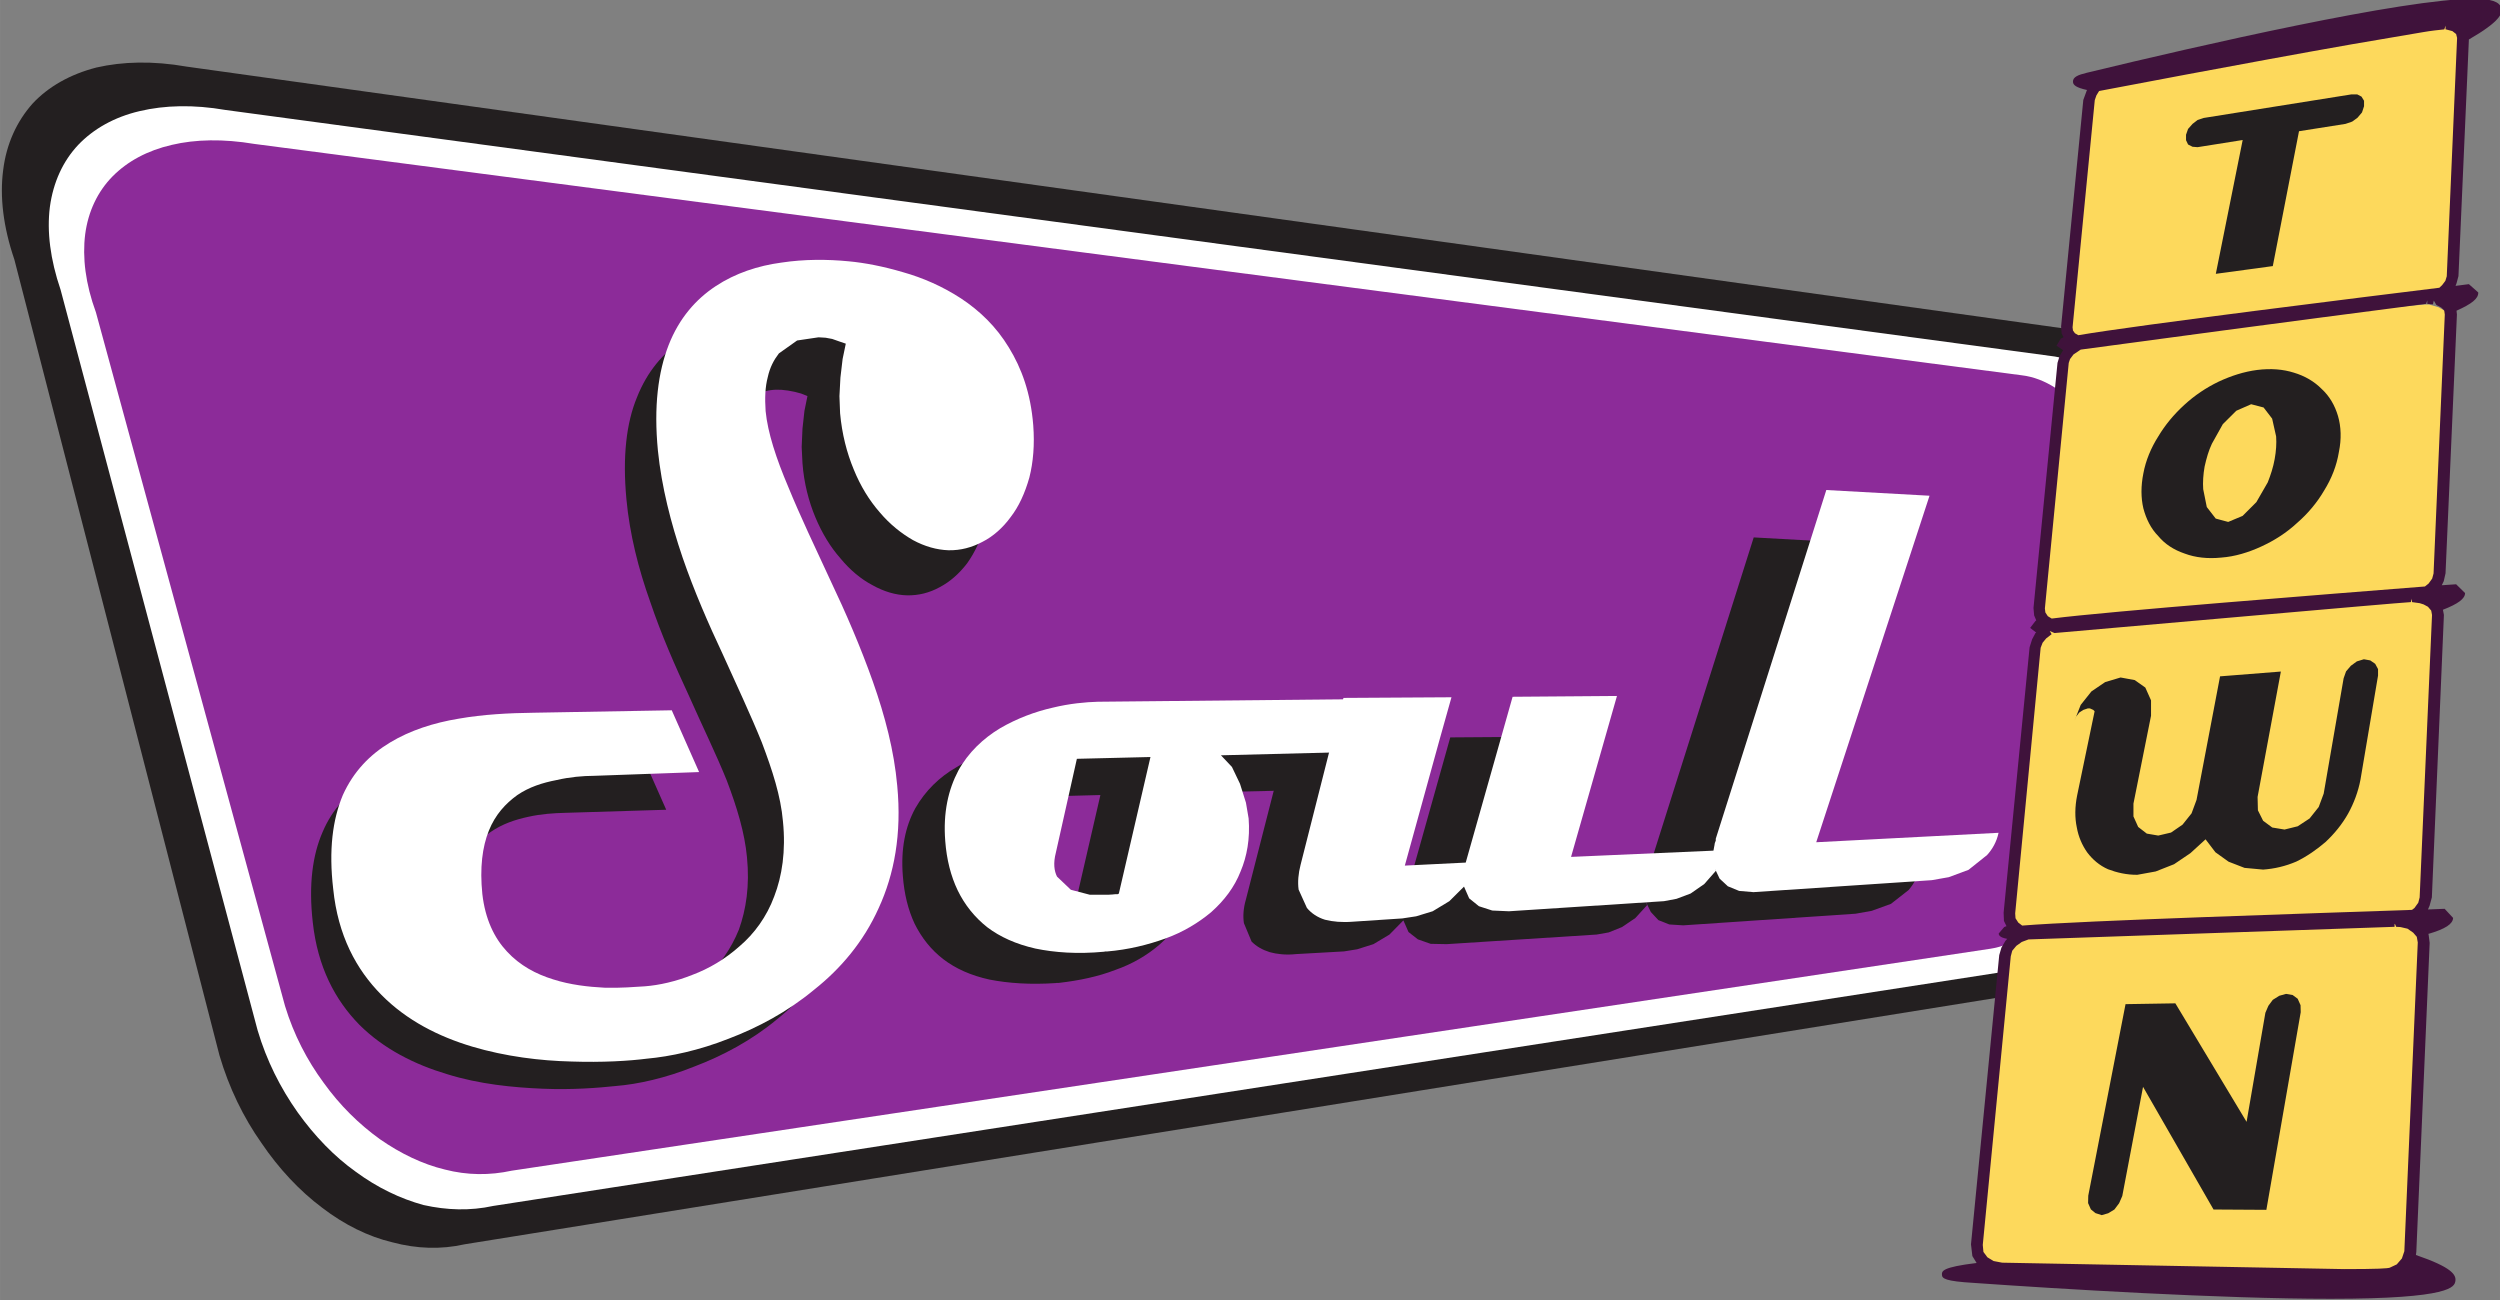 <svg width="800" height="416" version="1.1" viewBox="0 0 211.67 110.07" xmlns="http://www.w3.org/2000/svg">
 <rect x="0" y="0" width="211.67" height="110.07" fill="#808080" stroke="none"/>
 <defs>
  <clipPath id="clipPath16356">
   <path d="m0 0h612v792h-612z"/>
  </clipPath>
  <linearGradient id="linearGradient16346" x2="1" gradientTransform="matrix(4.585 0 0 -4.585 268.61 323.5)" gradientUnits="userSpaceOnUse">
   <stop stop-color="#8c2b99" offset="0"/>
   <stop stop-color="#8c2b99" offset=".382"/>
   <stop stop-color="#491547" offset="1"/>
  </linearGradient>
  <linearGradient id="linearGradient16324" x2="1" gradientTransform="matrix(4.408 0 0 -4.408 268.97 327.39)" gradientUnits="userSpaceOnUse">
   <stop stop-color="#8c2b99" offset="0"/>
   <stop stop-color="#8c2b99" offset=".382"/>
   <stop stop-color="#491547" offset="1"/>
  </linearGradient>
  <clipPath id="clipPath16300">
   <path d="m0 0h612v792h-612z"/>
  </clipPath>
  <linearGradient id="linearGradient16290" x2="1" gradientTransform="matrix(4.248 0 0 -4.248 269.3 330.97)" gradientUnits="userSpaceOnUse">
   <stop stop-color="#8c2b99" offset="0"/>
   <stop stop-color="#8c2b99" offset=".382"/>
   <stop stop-color="#491547" offset="1"/>
  </linearGradient>
  <clipPath id="clipPath16262">
   <path d="m0 0h612v792h-612z"/>
  </clipPath>
  <clipPath id="clipPath16216">
   <path d="m273.57 331.28h0.023-0.023l-0.026 5e-3zm0.045-3e-3 0.024-5e-3 -0.024 5e-3 -0.022 3e-3z"/>
  </clipPath>
  <clipPath id="clipPath16224">
   <path d="m273.64 331.28-0.024 5e-3 -0.022 3e-3h-0.023l-0.027 6e-3 0.027-6e-3h0.023l0.022-3e-3z"/>
  </clipPath>
  <clipPath id="clipPath16232">
   <path d="m273.55 331.29h0.096v-0.014h-0.096z"/>
  </clipPath>
  <linearGradient id="linearGradient16252" x2="1" gradientTransform="matrix(.096 0 0 -.096 273.55 331.28)" gradientUnits="userSpaceOnUse">
   <stop stop-color="#8c2b99" offset="0"/>
   <stop stop-color="#8c2b99" offset=".382"/>
   <stop stop-color="#491547" offset="1"/>
  </linearGradient>
  <clipPath id="clipPath16144">
   <path d="m0 0h612v792h-612z"/>
  </clipPath>
 </defs>
 <g transform="translate(197.25 77.669)">
  <g transform="matrix(6.892 0 0 -6.892 2.798 -68.544)">
   <path d="m0 0v0.066l-0.031 0.051-0.052 0.028h-0.075l-1.813-0.29-0.074-0.025-0.062-0.048-0.055-0.061-0.026-0.072v-0.067l0.026-0.053 0.055-0.028 0.062-5e-3 0.554 0.088-0.33-1.644 0.7 0.095 0.322 1.657 0.571 0.09 0.082 0.029 0.066 0.047 0.055 0.066z" fill="#231f20"/>
  </g>
  <g transform="matrix(6.892 0 0 -6.892 2.798 -68.544)">
   <path d="m0 0v0.066l-0.031 0.051-0.052 0.028h-0.075l-1.813-0.29-0.074-0.025-0.062-0.048-0.055-0.061-0.026-0.072v-0.067l0.026-0.053 0.055-0.028 0.062-5e-3 0.554 0.088-0.33-1.644 0.7 0.095 0.322 1.657 0.571 0.09 0.082 0.029 0.066 0.047 0.055 0.066z" fill="none" stroke="#fff" stroke-width=".898"/>
  </g>
  <g transform="matrix(6.892 0 0 -6.892 -4.766 -38.669)">
   <path d="m0 0c-0.017-0.098-0.05-0.198-0.085-0.286l-0.14-0.243-0.169-0.169-0.177-0.074-0.153 0.041-0.11 0.142-0.044 0.219c-6e-3 0.084 0 0.179 0.017 0.277 0.023 0.102 0.049 0.196 0.09 0.282l0.134 0.24 0.166 0.165 0.182 0.08 0.153-0.04 0.105-0.137 0.049-0.219c6e-3 -0.086 0-0.18-0.018-0.278m0.577 0.862c-0.091 0.092-0.207 0.16-0.342 0.2-0.131 0.041-0.279 0.054-0.449 0.033-0.164-0.021-0.323-0.073-0.475-0.144-0.155-0.075-0.295-0.169-0.422-0.286-0.127-0.116-0.235-0.246-0.319-0.387-0.088-0.138-0.154-0.295-0.183-0.453-0.031-0.154-0.031-0.3 0-0.431 0.034-0.128 0.092-0.248 0.183-0.34 0.082-0.099 0.192-0.17 0.325-0.215 0.13-0.049 0.283-0.066 0.45-0.049 0.166 0.012 0.336 0.064 0.493 0.137 0.159 0.073 0.308 0.168 0.438 0.289 0.132 0.114 0.247 0.252 0.332 0.398 0.092 0.148 0.154 0.307 0.181 0.473 0.033 0.161 0.027 0.311-0.011 0.442-0.039 0.132-0.105 0.245-0.201 0.333" fill="#231f20"/>
  </g>
  <g transform="matrix(6.892 0 0 -6.892 -4.766 -38.669)">
   <path d="m0 0c-0.017-0.098-0.05-0.198-0.085-0.286l-0.14-0.243-0.169-0.169-0.177-0.074-0.153 0.041-0.11 0.142-0.044 0.219c-6e-3 0.084 0 0.179 0.017 0.277 0.023 0.102 0.049 0.196 0.09 0.282l0.134 0.24 0.166 0.165 0.182 0.08 0.153-0.04 0.105-0.137 0.049-0.219c6e-3 -0.086 0-0.18-0.018-0.278zm0.577 0.862c-0.091 0.092-0.207 0.16-0.342 0.2-0.131 0.041-0.279 0.054-0.449 0.033-0.164-0.021-0.323-0.073-0.475-0.144-0.155-0.075-0.295-0.169-0.422-0.286-0.127-0.116-0.235-0.246-0.319-0.387-0.088-0.138-0.154-0.295-0.183-0.453-0.031-0.154-0.031-0.3 0-0.431 0.034-0.128 0.092-0.248 0.183-0.34 0.082-0.099 0.192-0.17 0.325-0.215 0.13-0.049 0.283-0.066 0.45-0.049 0.166 0.012 0.336 0.064 0.493 0.137 0.159 0.073 0.308 0.168 0.438 0.289 0.132 0.114 0.247 0.252 0.332 0.398 0.092 0.148 0.154 0.307 0.181 0.473 0.033 0.161 0.027 0.311-0.011 0.442-0.039 0.132-0.105 0.245-0.201 0.333z" fill="none" stroke="#fff" stroke-width=".898"/>
  </g>
  <g transform="matrix(6.892 0 0 -6.892 -2.875 7.028)">
   <path d="m0 0-0.062 0.047-0.081 0.013-0.083-0.023-0.08-0.05-0.053-0.072-0.038-0.087-0.231-1.34-0.875 1.456-0.611-0.01-0.458-2.353-2e-3 -0.091 0.033-0.077 0.057-0.046 0.077-0.024 0.08 0.022 0.075 0.046 0.059 0.077 0.039 0.089 0.255 1.342 0.866-1.508 0.648-4e-3 0.422 2.429-2e-3 0.086z" fill="#231f20"/>
  </g>
  <g transform="matrix(6.892 0 0 -6.892 -2.875 7.028)">
   <path d="m0 0-0.062 0.047-0.081 0.013-0.083-0.023-0.08-0.05-0.053-0.072-0.038-0.087-0.231-1.34-0.875 1.456-0.611-0.01-0.458-2.353-2e-3 -0.091 0.033-0.077 0.057-0.046 0.077-0.024 0.08 0.022 0.075 0.046 0.059 0.077 0.039 0.089 0.255 1.342 0.866-1.508 0.648-4e-3 0.422 2.429-2e-3 0.086z" fill="none" stroke="#fff" stroke-width=".898"/>
  </g>
  <g transform="matrix(6.892 0 0 -6.892 -1876.8 2230.6)">
   <g clip-path="url(#clipPath16144)">
    <g transform="translate(264.1 326.68)">
     <path d="m0 0 0.18 5e-3 -0.011-0.037-0.035-0.081-0.085-0.099-0.156-0.09z" fill="#fff"/>
    </g>
    <g transform="translate(269.3 330.85)">
     <path d="m0 0c0.164-0.027 0.312-0.086 0.447-0.182 0.133-0.094 0.252-0.219 0.343-0.363 0.096-0.146 0.169-0.313 0.211-0.49 0.043-0.175 0.063-0.361 0.053-0.559l-0.355-4.944c-0.014-0.196-0.056-0.385-0.119-0.56-0.063-0.168-0.145-0.333-0.247-0.473-0.101-0.134-0.213-0.255-0.341-0.342-0.123-0.09-0.262-0.151-0.4-0.168l-19.487-3.135c-0.291-0.066-0.591-0.056-0.889 0.024-0.295 0.07-0.591 0.216-0.863 0.425-0.278 0.208-0.534 0.482-0.746 0.796-0.221 0.313-0.398 0.677-0.515 1.074l-2.52 9.778c-0.138 0.404-0.18 0.773-0.138 1.097 0.039 0.324 0.168 0.602 0.362 0.82 0.194 0.208 0.462 0.36 0.785 0.443 0.32 0.073 0.69 0.084 1.106 0.011z" fill="#231f20"/>
    </g>
    <g transform="translate(268.94 330.54)">
     <path d="m0 0c0.155-0.027 0.304-0.085 0.429-0.172 0.129-0.088 0.238-0.203 0.333-0.338 0.088-0.134 0.155-0.287 0.198-0.45 0.043-0.165 0.06-0.348 0.053-0.522l-0.34-4.604c-0.017-0.187-0.057-0.357-0.115-0.519-0.061-0.159-0.144-0.308-0.241-0.439-0.09-0.126-0.203-0.24-0.321-0.324-0.124-0.084-0.254-0.135-0.391-0.155l-18.79-2.912c-0.284-0.062-0.57-0.053-0.856 0.011-0.286 0.078-0.567 0.213-0.832 0.408-0.262 0.186-0.506 0.438-0.716 0.732-0.211 0.299-0.381 0.635-0.491 1.007l-2.42 9.096c-0.128 0.375-0.17 0.719-0.132 1.018 0.041 0.304 0.161 0.564 0.348 0.763 0.187 0.196 0.443 0.342 0.755 0.415 0.309 0.073 0.662 0.082 1.055 0.014z" fill="#fff"/>
    </g>
    <g transform="translate(268.53 330.31)">
     <path d="m0 0c0.15-0.017 0.29-0.075 0.412-0.153 0.122-0.085 0.229-0.192 0.316-0.321 0.088-0.123 0.153-0.267 0.194-0.419 0.041-0.157 0.059-0.324 0.049-0.496l-0.325-4.308c-0.013-0.171-0.052-0.336-0.112-0.488-0.056-0.15-0.133-0.289-0.228-0.408-0.091-0.12-0.2-0.225-0.314-0.305-0.116-0.077-0.243-0.127-0.372-0.147l-18.168-2.727c-0.271-0.059-0.547-0.057-0.821 0.014-0.276 0.066-0.547 0.198-0.8 0.374-0.256 0.185-0.49 0.414-0.69 0.693-0.203 0.275-0.367 0.591-0.474 0.942l-2.323 8.521c-0.129 0.352-0.168 0.676-0.132 0.961 0.037 0.28 0.153 0.524 0.336 0.71 0.183 0.185 0.428 0.318 0.727 0.387 0.291 0.069 0.632 0.076 1.015 0.012z" fill="#8c2b99"/>
    </g>
    <g transform="translate(266.46 328.25)">
     <path d="m0 0-1.346-4.107 2.171 0.11c-0.032-0.107-0.076-0.189-0.142-0.267l-0.217-0.17-0.237-0.086-0.197-0.035-2.118-0.143-0.171 0.011-0.134 0.053-0.093 0.1-0.061 0.125-0.013 0.055-5e-3 0.059v0.06l0.014 0.091 8e-3 0.032 5e-3 0.021 9e-3 0.028 1.307 4.131z" fill="#231f20"/>
    </g>
    <g transform="translate(262.75 325.87)">
     <path d="m0 0-0.541-1.907 1.711 0.075-5e-3 -0.065-4e-3 -0.062 6e-3 -0.062 0.012-0.05-0.143-0.157-0.164-0.111-0.164-0.066-0.147-0.026-1.843-0.118-0.197 4e-3 -0.157 0.055-0.115 0.09-0.063 0.143-0.171-0.174-0.197-0.118-0.2-0.063-0.161-0.026-0.589-0.033c-0.128-0.014-0.237 0-0.325 0.024-0.093 0.03-0.163 0.071-0.222 0.13l-0.094 0.226c-0.013 0.084-7e-3 0.183 0.024 0.289l0.347 1.356 0.16 0.621 1.28 0.014-0.145-0.519-0.41-1.482 0.727 0.038 0.552 1.965z" fill="#231f20"/>
    </g>
    <g transform="translate(256.84 323.53)">
     <path d="m0 0 0.374 1.623-0.867-0.023-0.252-1.108c-0.027-0.126-0.017-0.217 0.015-0.289l0.167-0.153 0.226-0.059h0.26l0.043 8e-3h0.026l8e-3 1e-3m-2.053 0.628c-0.027 0.338 0.031 0.61 0.154 0.834 0.121 0.212 0.297 0.384 0.501 0.5 0.191 0.124 0.409 0.195 0.619 0.244 0.202 0.049 0.39 0.072 0.531 0.072l3.671 0.035-0.159-0.621-2.047-0.046 0.128-0.138 0.095-0.207 0.071-0.22 0.031-0.19c0.015-0.236-0.021-0.442-0.094-0.624-0.08-0.186-0.194-0.347-0.344-0.478-0.154-0.134-0.338-0.242-0.548-0.315-0.211-0.082-0.444-0.13-0.692-0.159h-0.027l-0.01-2e-3c-0.31-0.021-0.582-3e-3 -0.816 0.043-0.228 0.05-0.415 0.134-0.568 0.251-0.15 0.116-0.264 0.26-0.351 0.434-0.081 0.173-0.128 0.366-0.145 0.587" fill="#231f20"/>
    </g>
    <g transform="translate(253.65 331.03)">
     <path d="m0 0c0.187-0.016 0.413-0.055 0.646-0.121 0.232-0.072 0.469-0.176 0.689-0.319 0.218-0.144 0.416-0.332 0.565-0.578 0.157-0.245 0.256-0.548 0.289-0.921 0.012-0.227 2e-3 -0.438-0.047-0.624-0.047-0.18-0.121-0.334-0.215-0.467-0.099-0.129-0.21-0.226-0.334-0.292-0.13-0.072-0.264-0.104-0.402-0.102-0.144 3e-3 -0.29 0.048-0.427 0.125-0.141 0.074-0.275 0.185-0.395 0.331-0.121 0.137-0.225 0.307-0.308 0.506-0.079 0.19-0.139 0.416-0.157 0.661l-0.01 0.2 0.01 0.225 0.024 0.218 0.037 0.182-0.077 0.031-0.079 0.021-0.084 0.016-0.079 9e-3c-0.091 6e-3 -0.178-5e-3 -0.261-0.039l-0.213-0.156c-0.056-0.069-0.102-0.164-0.133-0.281-0.026-0.107-0.035-0.241-0.022-0.395 0.024-0.263 0.129-0.57 0.266-0.904 0.144-0.342 0.322-0.714 0.502-1.106 0.18-0.387 0.359-0.788 0.506-1.199 0.143-0.413 0.253-0.828 0.288-1.239 0.055-0.57-0.038-1.047-0.219-1.441-0.181-0.401-0.455-0.723-0.77-0.974-0.308-0.257-0.669-0.449-1.016-0.58-0.347-0.14-0.689-0.217-0.965-0.239-0.211-0.022-0.531-0.049-0.899-0.033-0.362 0.015-0.777 0.055-1.173 0.179-0.396 0.118-0.78 0.31-1.077 0.607-0.298 0.304-0.512 0.709-0.572 1.257-0.053 0.466-2e-3 0.83 0.121 1.111 0.119 0.281 0.313 0.486 0.555 0.635 0.234 0.139 0.518 0.229 0.811 0.279 0.296 0.048 0.6 0.064 0.894 0.065l1.633 0.035 0.328-0.741-1.245-0.038c-0.131-3e-3 -0.292-0.013-0.451-0.049-0.158-0.034-0.316-0.086-0.461-0.186-0.14-0.095-0.261-0.23-0.338-0.418-0.074-0.188-0.112-0.437-0.074-0.751 0.028-0.299 0.14-0.519 0.289-0.684 0.155-0.152 0.345-0.256 0.549-0.328 0.201-0.057 0.419-0.087 0.608-0.091 0.192-8e-3 0.362 0 0.479 9e-3 0.171 0.02 0.368 0.056 0.562 0.139 0.197 0.073 0.394 0.185 0.564 0.339 0.17 0.146 0.313 0.343 0.411 0.586 0.088 0.245 0.134 0.537 0.099 0.89-0.028 0.297-0.12 0.605-0.249 0.944-0.131 0.324-0.298 0.664-0.462 1.034-0.17 0.367-0.34 0.751-0.477 1.157-0.144 0.402-0.253 0.831-0.293 1.263-0.049 0.526 0 0.937 0.13 1.251 0.125 0.316 0.318 0.541 0.553 0.7 0.233 0.151 0.506 0.238 0.777 0.282 0.277 0.037 0.553 0.035 0.799 9e-3" fill="#231f20"/>
    </g>
    <g transform="translate(267.4 328.83)">
     <path d="m0 0-1.392-4.257 2.24 0.116c-0.024-0.113-0.077-0.203-0.141-0.273l-0.228-0.182-0.242-0.09-0.21-0.037-2.19-0.147-0.176 0.015-0.139 0.057-0.101 0.094-0.063 0.133-9e-3 0.057-8e-3 0.065v0.062l0.013 0.073 4e-3 0.02 4e-3 0.026 0.012 0.031v0.023l1.358 4.284z" fill="#fff"/>
    </g>
    <g transform="translate(263.56 326.37)">
     <path d="m0 0-0.564-1.977 1.78 0.078-0.012-0.066v-0.069l5e-3 -0.061 7e-3 -0.052-0.143-0.163-0.168-0.117-0.173-0.065-0.154-0.029-1.905-0.124-0.205 9e-3 -0.164 0.053-0.12 0.097-0.063 0.144-0.18-0.179-0.205-0.124-0.203-0.062-0.171-0.026-0.605-0.04c-0.135-0.011-0.248 0-0.344 0.024-0.093 0.029-0.167 0.079-0.222 0.145l-0.102 0.225c-0.013 0.092-3e-3 0.2 0.024 0.304l0.357 1.408 0.17 0.643 1.327 8e-3 -0.151-0.538-0.422-1.53 0.748 0.037 0.576 2.037z" fill="#fff"/>
    </g>
    <g transform="translate(257.44 323.94)">
     <path d="m0 0 0.389 1.68-0.904-0.022-0.258-1.152c-0.034-0.13-0.021-0.226 0.014-0.295l0.17-0.162 0.233-0.061h0.225l0.052 3e-3 0.039 4e-3h0.027l8e-3 5e-3m-2.127 0.646c-0.028 0.353 0.038 0.634 0.16 0.866 0.122 0.223 0.307 0.397 0.513 0.521 0.209 0.122 0.434 0.205 0.646 0.253 0.209 0.051 0.408 0.069 0.555 0.073l3.805 0.038-0.167-0.642-2.125-0.054 0.135-0.143 0.099-0.207 0.073-0.232 0.033-0.194c0.019-0.25-0.021-0.467-0.099-0.651-0.076-0.194-0.2-0.356-0.359-0.498-0.156-0.131-0.346-0.247-0.563-0.325-0.219-0.079-0.457-0.138-0.719-0.16h-0.023l-0.013-3e-3c-0.328-0.031-0.608-0.01-0.844 0.039-0.238 0.054-0.434 0.143-0.59 0.261-0.156 0.123-0.278 0.276-0.364 0.453-0.085 0.177-0.136 0.38-0.153 0.605" fill="#fff"/>
    </g>
    <g transform="translate(254.12 331.71)">
     <path d="m0 0c0.196-0.018 0.426-0.062 0.669-0.134 0.242-0.068 0.488-0.175 0.714-0.323 0.229-0.152 0.431-0.345 0.587-0.603 0.156-0.254 0.268-0.56 0.299-0.955 0.018-0.237 0-0.454-0.048-0.642-0.054-0.191-0.129-0.356-0.23-0.486-0.094-0.129-0.214-0.237-0.345-0.303-0.131-0.07-0.27-0.107-0.418-0.104-0.144 5e-3 -0.291 0.046-0.437 0.125-0.143 0.082-0.284 0.194-0.408 0.341-0.127 0.145-0.236 0.321-0.32 0.528-0.084 0.202-0.144 0.434-0.167 0.689l-8e-3 0.21 0.012 0.228 0.027 0.229 0.039 0.188-0.082 0.028-0.085 0.03-0.081 0.015-0.087 5e-3 -0.263-0.039-0.224-0.159c-0.061-0.08-0.11-0.169-0.137-0.293-0.031-0.117-0.037-0.254-0.026-0.415 0.026-0.267 0.131-0.585 0.278-0.931 0.146-0.358 0.331-0.745 0.518-1.149 0.189-0.397 0.372-0.821 0.521-1.242 0.15-0.425 0.262-0.853 0.3-1.281 0.057-0.594-0.038-1.09-0.227-1.501-0.186-0.415-0.467-0.746-0.794-1.005-0.326-0.271-0.692-0.466-1.051-0.602-0.362-0.143-0.717-0.219-1.004-0.245-0.22-0.028-0.548-0.048-0.927-0.035-0.379 9e-3 -0.809 0.061-1.218 0.183-0.412 0.123-0.805 0.321-1.115 0.635-0.311 0.313-0.535 0.732-0.593 1.301-0.056 0.48-8e-3 0.852 0.118 1.154 0.131 0.29 0.332 0.497 0.58 0.646 0.247 0.149 0.535 0.242 0.844 0.293 0.301 0.053 0.617 0.069 0.922 0.073l1.695 0.03 0.336-0.759-1.29-0.046c-0.141-1e-3 -0.298-0.014-0.461-0.052-0.173-0.033-0.338-0.086-0.483-0.185-0.144-0.104-0.27-0.24-0.349-0.437-0.08-0.199-0.113-0.456-0.08-0.778 0.035-0.309 0.147-0.541 0.303-0.707 0.158-0.171 0.356-0.277 0.568-0.342 0.209-0.067 0.431-0.092 0.629-0.102 0.199-6e-3 0.375 0.01 0.497 0.017 0.177 0.014 0.379 0.059 0.584 0.141 0.203 0.076 0.402 0.193 0.581 0.353 0.178 0.152 0.331 0.359 0.424 0.611 0.096 0.249 0.144 0.556 0.107 0.922-0.027 0.311-0.129 0.624-0.259 0.968-0.138 0.342-0.307 0.699-0.479 1.081-0.177 0.377-0.352 0.776-0.496 1.195-0.142 0.419-0.257 0.865-0.302 1.309-0.053 0.545 3e-3 0.968 0.132 1.299 0.13 0.331 0.336 0.563 0.577 0.722 0.243 0.161 0.523 0.252 0.808 0.29 0.283 0.043 0.567 0.041 0.825 0.016" fill="#fff"/>
    </g>
    <g transform="translate(269.06 330.9)">
     <path d="m 0,0 0.095,-0.108 0.099,-0.069 3.7,0.463 0.589,0.1 L 4.581,0.422 4.714,0.55 4.909,3.619 4.736,3.82 3.726,3.693 0.409,2.946 c 0,0 -0.104,-0.026 -0.137,-0.159 C 0.242,2.656 0,0 0,0" fill="#fdd95c"/>
    </g>
    <g transform="translate(273.28 319.55)">
     <path d="m0 0 0.165 3.795-0.015 0.091-0.053 0.068-0.084 0.053-0.099 0.029-0.019 2e-3h-0.061l-4.436-0.147h-0.016l-0.018-5e-3h-0.016l-0.019-8e-3 -0.093-0.031-0.08-0.057-0.056-0.07-0.025-0.081-0.346-3.554 0.011-0.1 0.061-0.085 0.092-0.055 0.121-0.026 4.615-0.087 0.141 0.017 0.116 0.061 0.081 0.086z" fill="#fdd95c"/>
    </g>
    <g transform="translate(273.54 323.95)">
     <path d="m0 0 0.12 3.39-0.016 0.089-0.052 0.071-0.08 0.053-0.105 0.031-0.02 4e-3h-0.02l-0.02 2e-3h-0.017l-4.295-0.369h-0.018l-0.015-5e-3h-0.019l-0.018-6e-3 -0.091-0.033-0.081-0.055-0.058-0.071-0.027-0.081-0.337-3.269 0.015-0.103 0.054-0.081 0.097-0.059 0.121-0.021 4.514 0.241 0.138 0.02 0.116 0.053 0.081 0.089z" fill="#fdd95c"/>
    </g>
    <g transform="translate(273.68 327.71)">
     <path d="m0 0 0.116 3.235-0.011 0.081-0.048 0.07-0.082 0.049-0.098 0.028-0.018 6e-3h-0.058l-4.112-0.35h-0.037l-0.012-2e-3 -0.014-6e-3 -0.098-0.031-0.072-0.055-0.054-0.065-0.024-0.078-0.326-3.114 0.014-0.095 0.056-0.081 0.092-0.059 0.116-0.019 4.318 0.231 0.141 0.021 0.107 0.051 0.079 0.083z" fill="#fdd95c"/>
    </g>
   </g>
  </g>
  <g transform="matrix(6.892 0 0 -6.892 -1876.8 2230.6)">
   <g clip-path="url(#clipPath16216)">
    <g clip-path="url(#clipPath16224)">
     <g clip-path="url(#clipPath16232)">
      <path d="m273.55 331.29h0.096v-0.014h-0.096z" fill="url(#linearGradient16252)"/>
     </g>
    </g>
   </g>
  </g>
  <g transform="matrix(6.892 0 0 -6.892 -1876.8 2230.6)">
   <g clip-path="url(#clipPath16262)">
    <g transform="translate(272.58 333.76)">
     <path d="m0 0h0.075l0.052-0.027 0.031-0.051v-0.067l-0.025-0.076-0.055-0.065-0.066-0.048-0.082-0.028-0.571-0.09-0.322-1.657-0.7-0.095 0.33 1.644-0.554-0.088-0.062 5e-3 -0.055 0.028-0.025 0.053v0.067l0.025 0.071 0.055 0.062 0.062 0.048 0.075 0.025z" fill="#231f20"/>
    </g>
    <g transform="translate(272.91 326.7)">
     <path d="m0 0-0.035 0.065-0.061 0.042-0.078 0.014-0.086-0.026-0.074-0.054-0.059-0.069-0.03-0.085-0.245-1.417-0.061-0.164-0.112-0.141-0.146-0.096-0.162-0.04-0.151 0.025-0.112 0.083-0.064 0.128-4e-3 0.164 0.286 1.541-0.747-0.059-0.289-1.518-0.061-0.165-0.111-0.139-0.141-0.097-0.157-0.037-0.141 0.024-0.106 0.082-0.058 0.129v0.157l0.216 1.08v0.189l-0.07 0.157-0.13 0.092-0.174 0.032-0.19-0.057-0.168-0.114-0.132-0.166-0.077-0.196 0.022 0.054 0.038 0.049 0.05 0.032 0.054 0.018h0.027l0.04-0.018 0.017-0.017-0.215-1.035c-0.028-0.141-0.029-0.274-4e-3 -0.391 0.02-0.116 0.066-0.22 0.128-0.308 0.068-0.09 0.152-0.161 0.256-0.207 0.108-0.041 0.228-0.069 0.359-0.068l0.226 0.041 0.226 0.089 0.201 0.136 0.186 0.17 0.121-0.159 0.162-0.116 0.196-0.076 0.228-0.021c0.139 0.01 0.274 0.041 0.409 0.099 0.128 0.062 0.251 0.148 0.358 0.24 0.11 0.103 0.205 0.22 0.278 0.35 0.07 0.127 0.123 0.268 0.151 0.415l0.216 1.28v0.079" fill="#231f20"/>
    </g>
   </g>
  </g>
  <g transform="matrix(6.892 0 0 -6.892 -1876.8 2230.6)">
   <path d="m273.53 331.24h-0.037l-0.019-3e-3 -4.109-0.527-0.017-1e-3h-0.017l-0.013-9e-3 -0.02-1e-3h0.05l0.017 1e-3 4.109 0.522 0.019 5e-3 0.016 3e-3 0.016 7e-3 0.022 3e-3z" fill="url(#linearGradient16290)"/>
  </g>
  <g transform="matrix(6.892 0 0 -6.892 -1876.8 2230.6)">
   <g clip-path="url(#clipPath16300)">
    <g transform="translate(271.64 329.28)">
     <path d="m0 0c0.018 0.098 0.024 0.192 0.018 0.278l-0.049 0.219-0.105 0.137-0.153 0.04-0.182-0.08-0.166-0.165-0.134-0.24c-0.041-0.086-0.067-0.18-0.09-0.282-0.017-0.098-0.023-0.193-0.017-0.277l0.044-0.219 0.11-0.142 0.153-0.041 0.177 0.074 0.169 0.169 0.14 0.243c0.035 0.088 0.068 0.188 0.085 0.286m-0.214 1.095c0.17 0.021 0.318 8e-3 0.449-0.033 0.135-0.04 0.251-0.108 0.342-0.2 0.096-0.088 0.162-0.201 0.201-0.333 0.038-0.131 0.044-0.281 0.011-0.442-0.027-0.166-0.089-0.325-0.181-0.473-0.085-0.146-0.2-0.284-0.332-0.398-0.13-0.121-0.279-0.216-0.438-0.289-0.157-0.073-0.327-0.125-0.493-0.137-0.167-0.017-0.32 0-0.45 0.049-0.133 0.045-0.243 0.116-0.325 0.215-0.091 0.092-0.149 0.212-0.183 0.34-0.031 0.131-0.031 0.277 0 0.431 0.029 0.158 0.095 0.315 0.183 0.453 0.084 0.141 0.192 0.271 0.319 0.387 0.127 0.117 0.267 0.211 0.422 0.286 0.152 0.071 0.311 0.123 0.475 0.144" fill="#231f20"/>
    </g>
   </g>
  </g>
  <g transform="matrix(6.892 0 0 -6.892 -1876.8 2230.6)">
   <path d="m273.36 327.57h-0.058l-4.26-0.356h-0.019l-0.019-6e-3 -0.016-4e-3h-0.014 0.068l4.26 0.353h0.023l0.019 4e-3 0.016 8e-3 0.022 1e-3z" fill="url(#linearGradient16324)"/>
  </g>
  <g transform="matrix(6.892 0 0 -6.892 -1876.8 2230.6)">
   <path d="m273.15 323.58h-0.041l-4.436-0.147h-0.016l-0.018-5e-3h-0.016l-0.019-8e-3 0.019-1e-3h0.05l4.436 0.149h0.018l0.021 5e-3 0.02 3e-3 0.021 2e-3 -0.021 2e-3z" fill="url(#linearGradient16346)"/>
  </g>
  <g transform="matrix(6.892 0 0 -6.892 -1876.8 2230.6)">
   <g clip-path="url(#clipPath16356)">
    <g transform="translate(271.78 322.71)">
     <path d="m0 0 0.081-0.014 0.062-0.046 0.035-0.079 2e-3 -0.086-0.422-2.428-0.649 4e-3 -0.866 1.507-0.255-1.341-0.039-0.089-0.058-0.077-0.076-0.046-0.08-0.023-0.077 0.025-0.056 0.046-0.034 0.077 2e-3 0.091 0.458 2.353 0.612 0.01 0.875-1.456 0.231 1.34 0.037 0.086 0.054 0.073 0.08 0.05z" fill="#231f20"/>
    </g>
    <g transform="translate(269.43 333.69)">
     <path d="m0 0 0.02 0.058 0.033 0.054s1.835 0.351 3.105 0.574l0.868 0.148c0.115 0.02 0.201 0.028 0.268 0.035l0.015 0.046v-0.046h5e-3l0.079-0.021 0.046-0.036 0.012-0.047-0.127-2.929-0.017-0.056-0.04-0.053-0.034-0.032c-0.859-0.106-3.715-0.459-4.435-0.583l-0.042 0.024-0.024 0.034-5e-3 0.039zm4.162-5.815-0.017-0.063-0.044-0.061-0.045-0.036c-1.152-0.091-3.909-0.307-4.585-0.394l-0.048 0.029-0.03 0.046-6e-3 0.049 0.293 3.016 0.016 0.048 0.043 0.057 0.088 0.059c0.532 0.073 2.88 0.387 3.841 0.51l0.252 0.033 0.15 0.019 0.015 0.043v-0.043l0.069-6e-3 0.011 0.046 0.031-0.053 0.062-0.034 0.035-0.034 7e-3 -0.05zm-5.194-4.703 0.018 0.068 0.05 0.06 0.067 0.048 0.083 0.031 4.497 0.155v0.047l0.02-0.047 0.052-3e-3 0.087-0.02 0.07-0.049 0.044-0.051 0.012-0.069-0.165-3.793-0.03-0.089-0.063-0.073-0.087-0.041c-0.029-9e-3 -0.147-0.017-0.559-0.017l-4.202 0.079-0.105 0.02-0.076 0.046-0.049 0.066-8e-3 0.086zm0.367 3.79 0.024 0.062 0.044 0.053 0.067 0.052-0.023 0.039 0.058-0.025c0.826 0.071 4.198 0.371 4.378 0.38l0.014 0.046v-0.046l0.094-0.013 0.048-0.015 0.054-0.029 0.04-0.047 0.01-0.054-0.152-3.47-0.017-0.065-0.047-0.065-0.03-0.023c-1.193-0.042-4.047-0.132-4.789-0.193l-0.048 0.037-0.034 0.053-4e-3 0.06zm5.133 4.567 0.128 2.906c0.382 0.22 0.415 0.319 0.398 0.386-0.021 0.079-0.126 0.114-0.338 0.114-0.856 0-3.345-0.568-4.754-0.909-0.107-0.026-0.173-0.052-0.17-0.112 2e-3 -0.038 0.036-0.07 0.174-0.1l-4e-3 -4e-3 -0.043-0.118-0.273-2.784 7e-3 -0.085 0.024-0.047-0.033-0.014-0.054-0.089 0.081-0.055-0.044-0.074-0.025-0.082-0.295-3.011 8e-3 -0.091 0.026-0.062-0.01-7e-3 -0.065-0.085 0.075-0.058-0.01-5e-3 -0.041-0.077-0.031-0.098-0.319-3.26 4e-3 -0.102 0.031-0.064-0.028-0.011-0.068-0.08c2e-3 -0.015 7e-3 -0.048 0.105-0.065l-0.022-0.024-0.049-0.084-0.027-0.092-0.347-3.553 0.017-0.144 0.052-0.085c-0.427-0.052-0.426-0.1-0.426-0.142 0-0.05 0.04-0.082 0.395-0.103 1.054-0.074 3.025-0.195 4.382-0.195 1.494 0 1.519 0.15 1.531 0.218 0.011 0.076-0.041 0.168-0.485 0.32l5e-3 0.038 0.164 3.797-0.013 0.103-5e-3 6e-3c0.213 0.062 0.303 0.123 0.306 0.197l-0.104 0.112-0.205-8e-3 0.02 0.046 0.028 0.102 0.148 3.47-0.012 0.064c0.186 0.072 0.272 0.136 0.272 0.205l-0.11 0.108-0.176-0.012 0.024 0.05 0.022 0.096 0.14 3.181-5e-3 0.046c0.185 0.082 0.271 0.149 0.267 0.224l-0.115 0.102-0.164-0.021 0.012 0.031 0.024 0.09" fill="#3f123b"/>
    </g>
   </g>
  </g>
 </g>
</svg>
